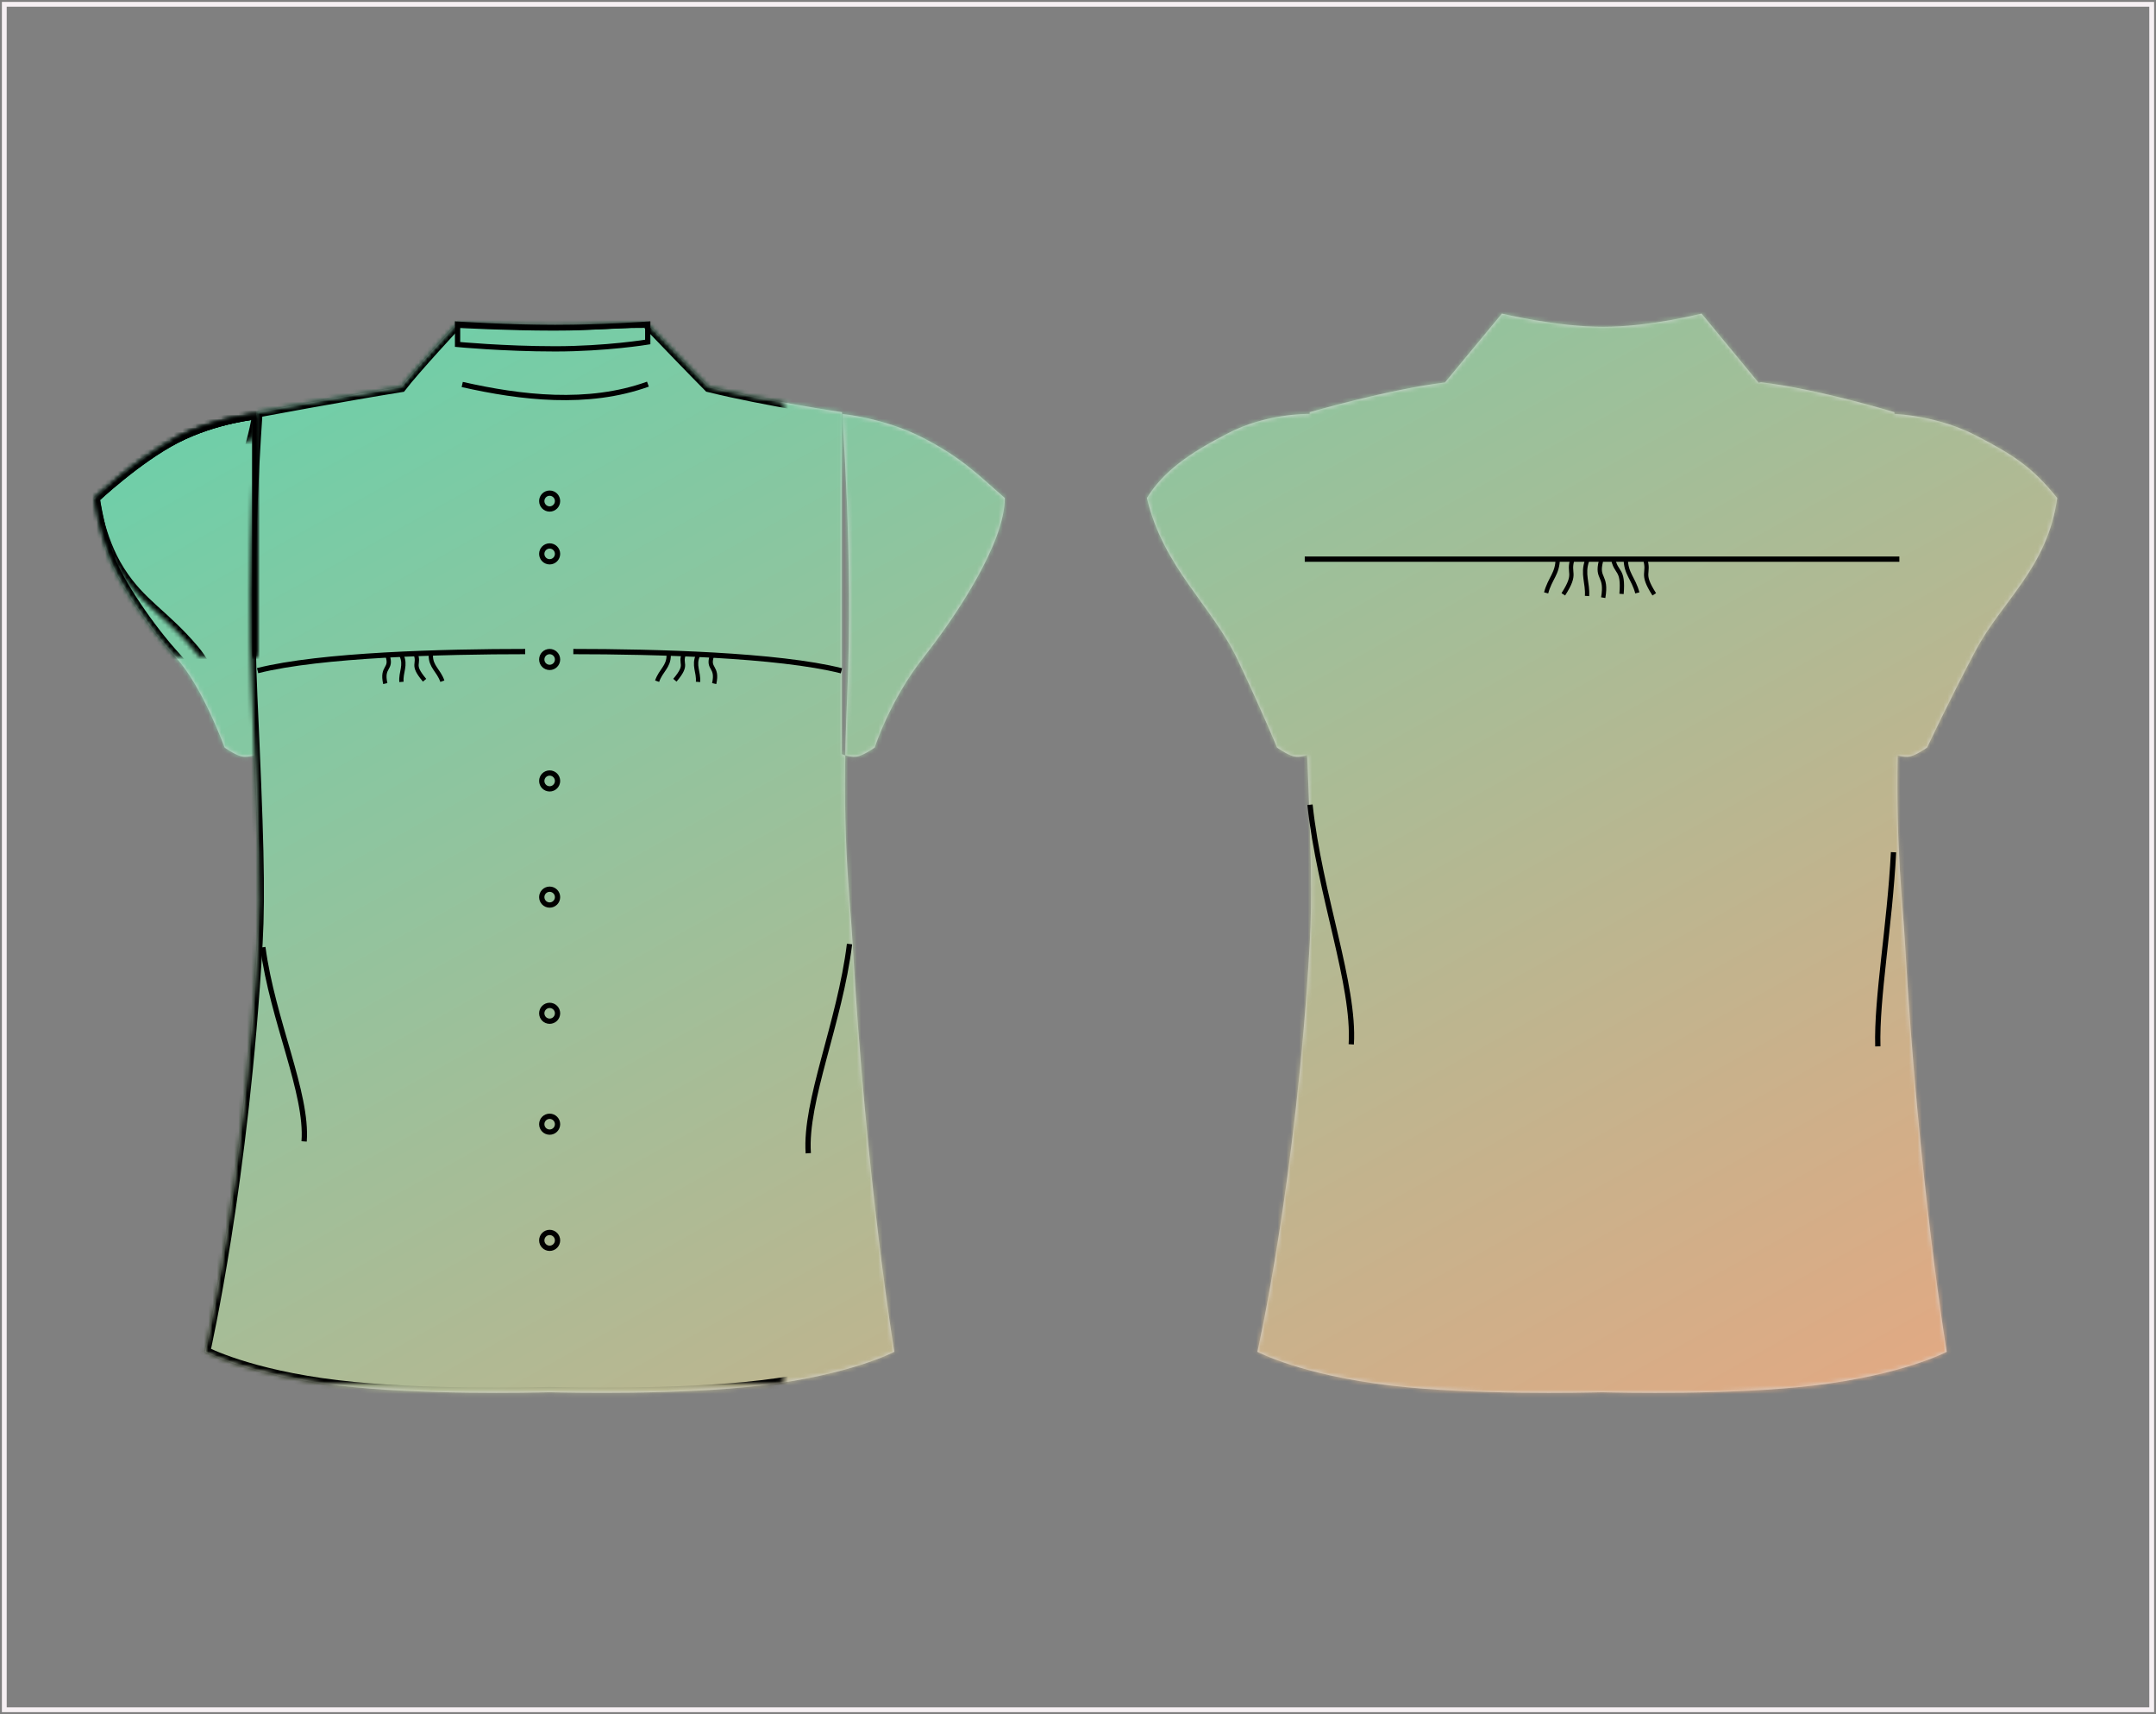 <svg width="502" height="399" viewBox="0 0 502 399" xmlns="http://www.w3.org/2000/svg" xmlns:xlink="http://www.w3.org/1999/xlink"><rect x="0" y="0" width="502" height="399" fill="#808080" stroke="none"/><title>blusa-manga-tulipa-thumb</title><defs><path d="M37.895 23.364l.03-.41s19.83-3.71 33.467-5.895C74.375 13.12 84.617 2.102 84.617 2.102s11.804.633 22.262.633 11.48-.633 21.665-.633c3.188 3.323 11.293 11.737 14.507 14.956 13.197 3.24 30.982 5.893 30.982 5.893s2.672 34.187 1.225 66.002c-1.448 31.815.588 45.575 1.257 57.528 3.1 55.376 9.714 95.19 9.714 95.19s-10.155 5.39-31.02 7.85c-19.078 2.252-44.945 1.677-49.23 1.563-4.285.114-30.152.69-49.232-1.562-20.863-2.46-31.02-7.85-31.02-7.85s9.097-39.815 12.198-95.19c.563-10.06.335-21.398-.613-43.7-.805.248-2.182.562-3.263.244-1.63-.48-3.76-2.03-3.76-2.03s-5.162-14.243-11.3-20.884c-6.137-6.64-13.43-17.406-15.63-23.437C1.157 50.647 0 42.927 0 42.927s9.806-9.25 18.99-13.982c8.682-4.474 17.918-5.483 18.905-5.58zm381.21-.005l-.03-.407s-17.712-5.41-31.067-6.973c-.168.04-.344.083-.53.126L374.182 0s-12.01 3.077-22.9 3.077C340.39 3.077 327.708 0 327.708 0l-13.264 16.034c-13.318 1.63-31.48 6.92-31.48 6.92l-.03.4c-.983-.014-10.22-.026-18.905 4.448-9.184 4.733-15.12 8.883-18.99 15.126 3.87 16.32 15.11 24.972 21.148 37.694C272.228 93.345 275.33 101 275.33 101s2.13 1.55 3.76 2.028c1.082.318 2.46.004 3.263-.244.95 22.302 1.176 33.64.613 43.7-3.1 55.375-12.197 95.19-12.197 95.19s10.155 5.39 31.02 7.85c19.078 2.25 44.945 1.676 49.23 1.562 4.285.114 30.152.69 49.232-1.562 20.863-2.46 31.02-7.85 31.02-7.85s-6.614-39.815-9.714-95.19c-.563-10.052-2.092-21.38-1.704-43.65.818.236 2.086.49 3.096.194 1.63-.48 3.76-2.03 3.76-2.03s5.136-10.93 11.3-22.56c6.163-11.632 16.734-19.225 18.99-35.51-5.686-7.005-9.806-9.852-18.99-14.585-8.683-4.474-17.92-4.946-18.905-4.984zM192.97 80.113c7.784-9.884 18.99-26.776 18.99-37.186-5.955-5.146-9.806-9.25-18.99-13.983-9.186-4.733-18.99-5.59-18.99-5.59v79.195s2.3.957 3.93.478c1.63-.48 3.76-2.03 3.76-2.03s3.515-11 11.3-20.884z" id="q"/><linearGradient x1="84.001%" y1="95.984%" x2="-3.85%" y2="-29.78%" id="r"><stop stop-color="#F4A37D" offset="0%"/><stop stop-color="#23E8C2" offset="100%"/></linearGradient><path d="M84.617 2.103S74.375 13.123 71.392 17.06c-13.638 2.183-33.466 5.893-33.466 5.893S35.253 57.14 36.7 88.955c1.448 31.815 1.895 45.575 1.226 57.528-3.1 55.376-12.197 95.19-12.197 95.19s10.155 5.39 31.018 7.85c19.08 2.252 44.947 1.677 49.232 1.563 4.285.114 30.152.69 49.23-1.562 20.865-2.46 31.02-7.85 31.02-7.85s-6.612-39.815-9.713-95.19c-.67-11.954-2.705-25.714-1.258-57.53 1.446-31.814-1.226-66-1.226-66s-17.785-2.654-30.982-5.895c-3.214-3.22-11.32-11.634-14.507-14.957-10.186 0-11.207.633-21.666.633-10.46 0-22.263-.633-22.263-.633z" id="a"/><mask id="t" x="0" y="0" width="160.501" height="249.133" fill="#fff"><use xlink:href="#a"/></mask><path d="M314.894 15.98c-13.356 1.564-31.928 6.973-31.928 6.973s-2.672 34.187-1.225 66.002c1.448 31.815 1.895 45.575 1.226 57.528-3.1 55.376-12.197 95.19-12.197 95.19s10.155 5.39 31.02 7.85c19.078 2.252 44.945 1.677 49.23 1.563 4.285.114 30.152.69 49.232-1.562 20.863-2.46 31.02-7.85 31.02-7.85s-6.614-39.815-9.714-95.19c-.67-11.954-2.706-25.714-1.258-57.53 1.447-31.814-1.226-66-1.226-66s-17.71-5.41-31.066-6.974c-5.8 1.41-22.874 4.392-36.988 4.392-14.113 0-30.327-2.98-36.126-4.392z" id="b"/><mask id="u" x="0" y="0" width="160.501" height="235.255" fill="#fff"><use xlink:href="#b"/></mask><path d="M327.71 0s12.68 3.077 23.57 3.077C362.174 3.077 374.183 0 374.183 0l14.207 17.21s-19.857 4.455-38.527 4.242c-18.67-.213-35.69-5.09-35.69-5.09L327.71 0z" id="c"/><mask id="v" x="0" y="0" width="74.214" height="21.46" fill="#fff"><use xlink:href="#c"/></mask><path d="M18.99 80.114c-6.137-6.64-13.43-17.406-15.63-23.437C1.157 50.647 0 42.927 0 42.927s9.806-9.25 18.99-13.982c9.186-4.733 18.99-5.59 18.99-5.59v79.195s-2.3.957-3.93.478c-1.63-.48-3.76-2.03-3.76-2.03s-5.162-14.243-11.3-20.884z" id="d"/><mask id="w" x="0" y="0" width="37.981" height="79.806" fill="#fff"><use xlink:href="#d"/></mask><path d="M266.188 80.622c-6.04-12.722-17.28-21.375-21.148-37.694 3.87-6.243 9.806-10.393 18.99-15.126 9.186-4.733 18.99-4.446 18.99-4.446v79.194s-2.3.957-3.93.478c-1.63-.48-3.76-2.03-3.76-2.03s-3.103-7.653-9.142-20.376z" id="e"/><mask id="x" x="0" y="0" width="37.981" height="79.81" fill="#fff"><use xlink:href="#e"/></mask><path d="M23.206 78.353c-7.084-8.39-12.438-10.647-17.394-18.483C.857 52.035 0 42.928 0 42.928s9.806-9.25 18.99-13.983c9.186-4.733 18.99-5.59 18.99-5.59v79.195s-2.3.957-3.93.478c-1.63-.48-3.76-2.03-3.76-2.03s0-14.256-7.084-22.645z" id="f"/><mask id="y" x="0" y="0" width="37.981" height="79.806" fill="#fff"><use xlink:href="#f"/></mask><path d="M23.587 50.228c-11.395 5.71-19.838 1.54-21.713-1.437C0 45.816 0 42.93 0 42.93s9.806-9.25 18.99-13.983c9.186-4.733 18.99-5.59 18.99-5.59S34.983 44.52 23.588 50.23z" id="g"/><mask id="z" x="0" y="0" width="37.981" height="29.714" fill="#fff"><use xlink:href="#g"/></mask><path d="M192.97 80.114c-7.785-9.884-18.99-26.776-18.99-37.186 5.954-5.146 9.804-9.25 18.99-13.983 9.184-4.733 18.99-5.59 18.99-5.59v79.195s-2.3.957-3.932.478c-1.63-.48-3.76-2.03-3.76-2.03s-3.514-11-11.3-20.884z" id="h"/><mask id="A" x="0" y="0" width="37.981" height="79.806" fill="#fff"><use xlink:href="#h"/></mask><path d="M438.01 78.437c-6.164-11.63-16.735-19.224-18.99-35.51 5.685-7.004 9.804-9.85 18.99-14.584 9.184-4.733 18.99-4.987 18.99-4.987v79.194s-2.3.957-3.93.478c-1.632-.48-3.762-2.03-3.762-2.03s-5.135-10.93-11.3-22.56z" id="i"/><mask id="B" x="0" y="0" width="37.981" height="79.806" fill="#fff"><use xlink:href="#i"/></mask><path d="M197.184 78.353c-7.083-8.39-12.438-10.647-17.393-18.483-4.955-7.835-5.81-16.942-5.81-16.942s9.804-9.25 18.99-13.983c9.184-4.733 18.99-5.59 18.99-5.59v79.195s-2.3.957-3.932.478c-1.63-.48-3.76-2.03-3.76-2.03s0-14.256-7.084-22.645z" id="j"/><mask id="C" x="0" y="0" width="37.981" height="79.806" fill="#fff"><use xlink:href="#j"/></mask><path d="M197.566 50.228c-11.395 5.71-19.84 1.54-21.713-1.437-1.874-2.975-1.874-5.862-1.874-5.862s9.804-9.25 18.99-13.983c9.184-4.733 18.99-5.59 18.99-5.59s-3 21.163-14.394 26.873z" id="k"/><mask id="D" x="0" y="0" width="37.981" height="29.714" fill="#fff"><use xlink:href="#k"/></mask><path d="M71.062 17.043L84.952 2.46s-.215 12.728 2.968 20.79c3.183 8.064 10.206 12.58 10.206 12.58s-4.727 0-12.037 4.105c-7.31 4.107-15.028 13.01-15.028 13.01V17.044z" id="l"/><mask id="E" x="0" y="0" width="27.064" height="50.488" fill="#fff"><use xlink:href="#l"/></mask><path d="M116.09 17.043L129.98 2.46s-.215 12.728 2.968 20.79c3.183 8.064 11.116 12.73 11.116 12.73s-5.68.735-12.99 4.842c-7.31 4.107-15.905 12.867-15.905 12.867l.92-36.647z" id="m"/><mask id="F" x="0" y="0" width="28.895" height="51.23" fill="#fff"><use xlink:href="#m"/></mask><path d="M89.78 37.65c4.145-1.34 7.07-1.997 7.07-1.997s5.353-.283 11.058 3.59c5.705 3.876 4.875 10.606 4.875 10.606s-7.295 1.074-15.933-1.028c-8.638-2.102-14.762-6.75-14.762-6.75s3.548-3.082 7.692-4.422z" id="n"/><mask id="G" x="0" y="0" width="30.737" height="14.475" fill="#fff"><use xlink:href="#n"/></mask><path d="M110.006 43.48c-.99-2.368-3.414-4.63-3.414-4.63s3.326-.823 5.822-1.916 4.963-2.514 4.963-2.514 4.78 1.71 7.47 3.12c2.686 1.41 5.908 3.298 5.908 3.298s-5.307 4.887-9.215 6.38c-3.907 1.49-10.2 1.514-10.2 1.514s-.344-2.887-1.334-5.253z" id="o"/><mask id="H" x="0" y="0" width="24.162" height="14.313" fill="#fff"><use xlink:href="#o"/></mask><path d="M99.24 47.94s3.473.443 6.74.443h6.738v202.492H99.24V47.94z" id="p"/><mask id="I" x="0" y="0" width="13.477" height="202.934" fill="#fff"><use xlink:href="#p"/></mask></defs><g fill="none" fill-rule="evenodd"><path stroke="#F6F0F3" stroke-width="1.119" d="M1 1h500v397H1z"/><g transform="translate(22 73)"><mask id="s" fill="#fff"><use xlink:href="#q"/></mask><use fill="#D8D8D8" xlink:href="#q"/><path fill="url(#r)" mask="url(#s)" d="M-45.332-92.195h547.665v436.39H-45.332z"/></g><g transform="translate(22 73)" stroke="#000"><use mask="url(#t)" stroke-width="2.457" xlink:href="#a"/><use mask="url(#u)" stroke-width="2.457" xlink:href="#b"/><use mask="url(#v)" stroke-width="2.457" xlink:href="#c"/><path d="M282.41 57.16h137.22" stroke-width="1.228" stroke-linecap="square"/><path d="M340.697 57c0 3.564-1.794 4.6-2.697 8.015M356.538 57c0 3.564 1.795 4.6 2.697 8.015M344.175 57c-1.22 3.722 1.168 3.145-2.175 8.348M361 57c1.22 3.722-1.168 3.145 2.175 8.348M353.558 56.86c.67 3.86 2.507 2.23 1.998 8.393M347.523 57.522c-1.11 3.14.2 5.173 0 8.215M350.76 57.632c-1.104 4.29 1.46 3.082.532 8.493"/><use mask="url(#w)" stroke-width="2.457" xlink:href="#d"/><use mask="url(#x)" stroke-width="2.457" xlink:href="#e"/><use mask="url(#y)" stroke-width="2.457" xlink:href="#f"/><use mask="url(#z)" stroke-width="2.457" xlink:href="#g"/><path d="M39.206 147.512c2.245 16.983 10.46 33.945 9.604 45.19M283.02 114.322c2.246 20.965 10.46 41.904 9.605 55.785M100.285 78.673c-18.934 0-47.62.73-62.304 4.443" stroke-width="1.228"/><use mask="url(#A)" stroke-width="2.457" transform="matrix(-1 0 0 1 385.938 0)" xlink:href="#h"/><use mask="url(#B)" stroke-width="2.457" transform="matrix(-1 0 0 1 876.02 0)" xlink:href="#i"/><use mask="url(#C)" stroke-width="2.457" transform="matrix(-1 0 0 1 385.938 0)" xlink:href="#j"/><use mask="url(#D)" stroke-width="2.457" transform="matrix(-1 0 0 1 385.938 0)" xlink:href="#k"/><path d="M175.803 146.75c-2.245 18.304-10.46 36.584-9.604 48.704M418.883 125.385c-.854 16.983-3.978 33.945-3.652 45.19M111.493 78.673c18.934 0 47.744.763 62.43 4.476" stroke-width="1.228"/><use mask="url(#E)" stroke-width="2.457" xlink:href="#l"/><use mask="url(#F)" stroke-width="2.457" transform="matrix(-1 0 0 1 259.233 0)" xlink:href="#m"/><path d="M84.54 2.46s11.48.77 22.705.77c11.226 0 21.574-.77 21.574-.77v4.153s-9.69 1.593-21.575 1.593C95.358 8.206 84.54 7.18 84.54 7.18V2.46z" stroke-width="1.228"/><use mask="url(#G)" stroke-width="2.457" xlink:href="#n"/><use mask="url(#H)" stroke-width="2.457" xlink:href="#o"/><use mask="url(#I)" stroke-width="2.457" xlink:href="#p"/><ellipse stroke-width="1.228" cx="105.98" cy="43.639" rx="1.838" ry="1.844"/><ellipse stroke-width="1.228" cx="105.98" cy="55.932" rx="1.838" ry="1.844"/><ellipse stroke-width="1.228" cx="105.98" cy="80.517" rx="1.838" ry="1.844"/><ellipse stroke-width="1.228" cx="105.98" cy="108.79" rx="1.838" ry="1.844"/><ellipse stroke-width="1.228" cx="105.98" cy="135.834" rx="1.838" ry="1.844"/><ellipse stroke-width="1.228" cx="105.98" cy="162.878" rx="1.838" ry="1.844"/><ellipse stroke-width="1.228" cx="105.98" cy="188.693" rx="1.838" ry="1.844"/><ellipse stroke-width="1.228" cx="105.98" cy="215.737" rx="1.838" ry="1.844"/><path d="M85.626 16.5c13.6 3.078 29.262 4.964 43.236-.08" stroke-width="1.228"/><path d="M78.303 79.555c0 2.675 1.794 3.45 2.697 6.015M74.685 79c1.22 2.83-1.168 2.392 2.175 6.348M71.477 79.522c1.11 2.375-.2 3.914 0 6.215M68.24 79.632c1.104 3.28-1.46 2.356-.532 6.493M133.697 79.555c0 2.675-1.794 3.45-2.697 6.015M137.315 79c-1.22 2.83 1.168 2.392-2.175 6.348M140.523 79.522c-1.11 2.375.2 3.914 0 6.215M143.76 79.632c-1.104 3.28 1.46 2.356.532 6.493"/></g></g></svg>